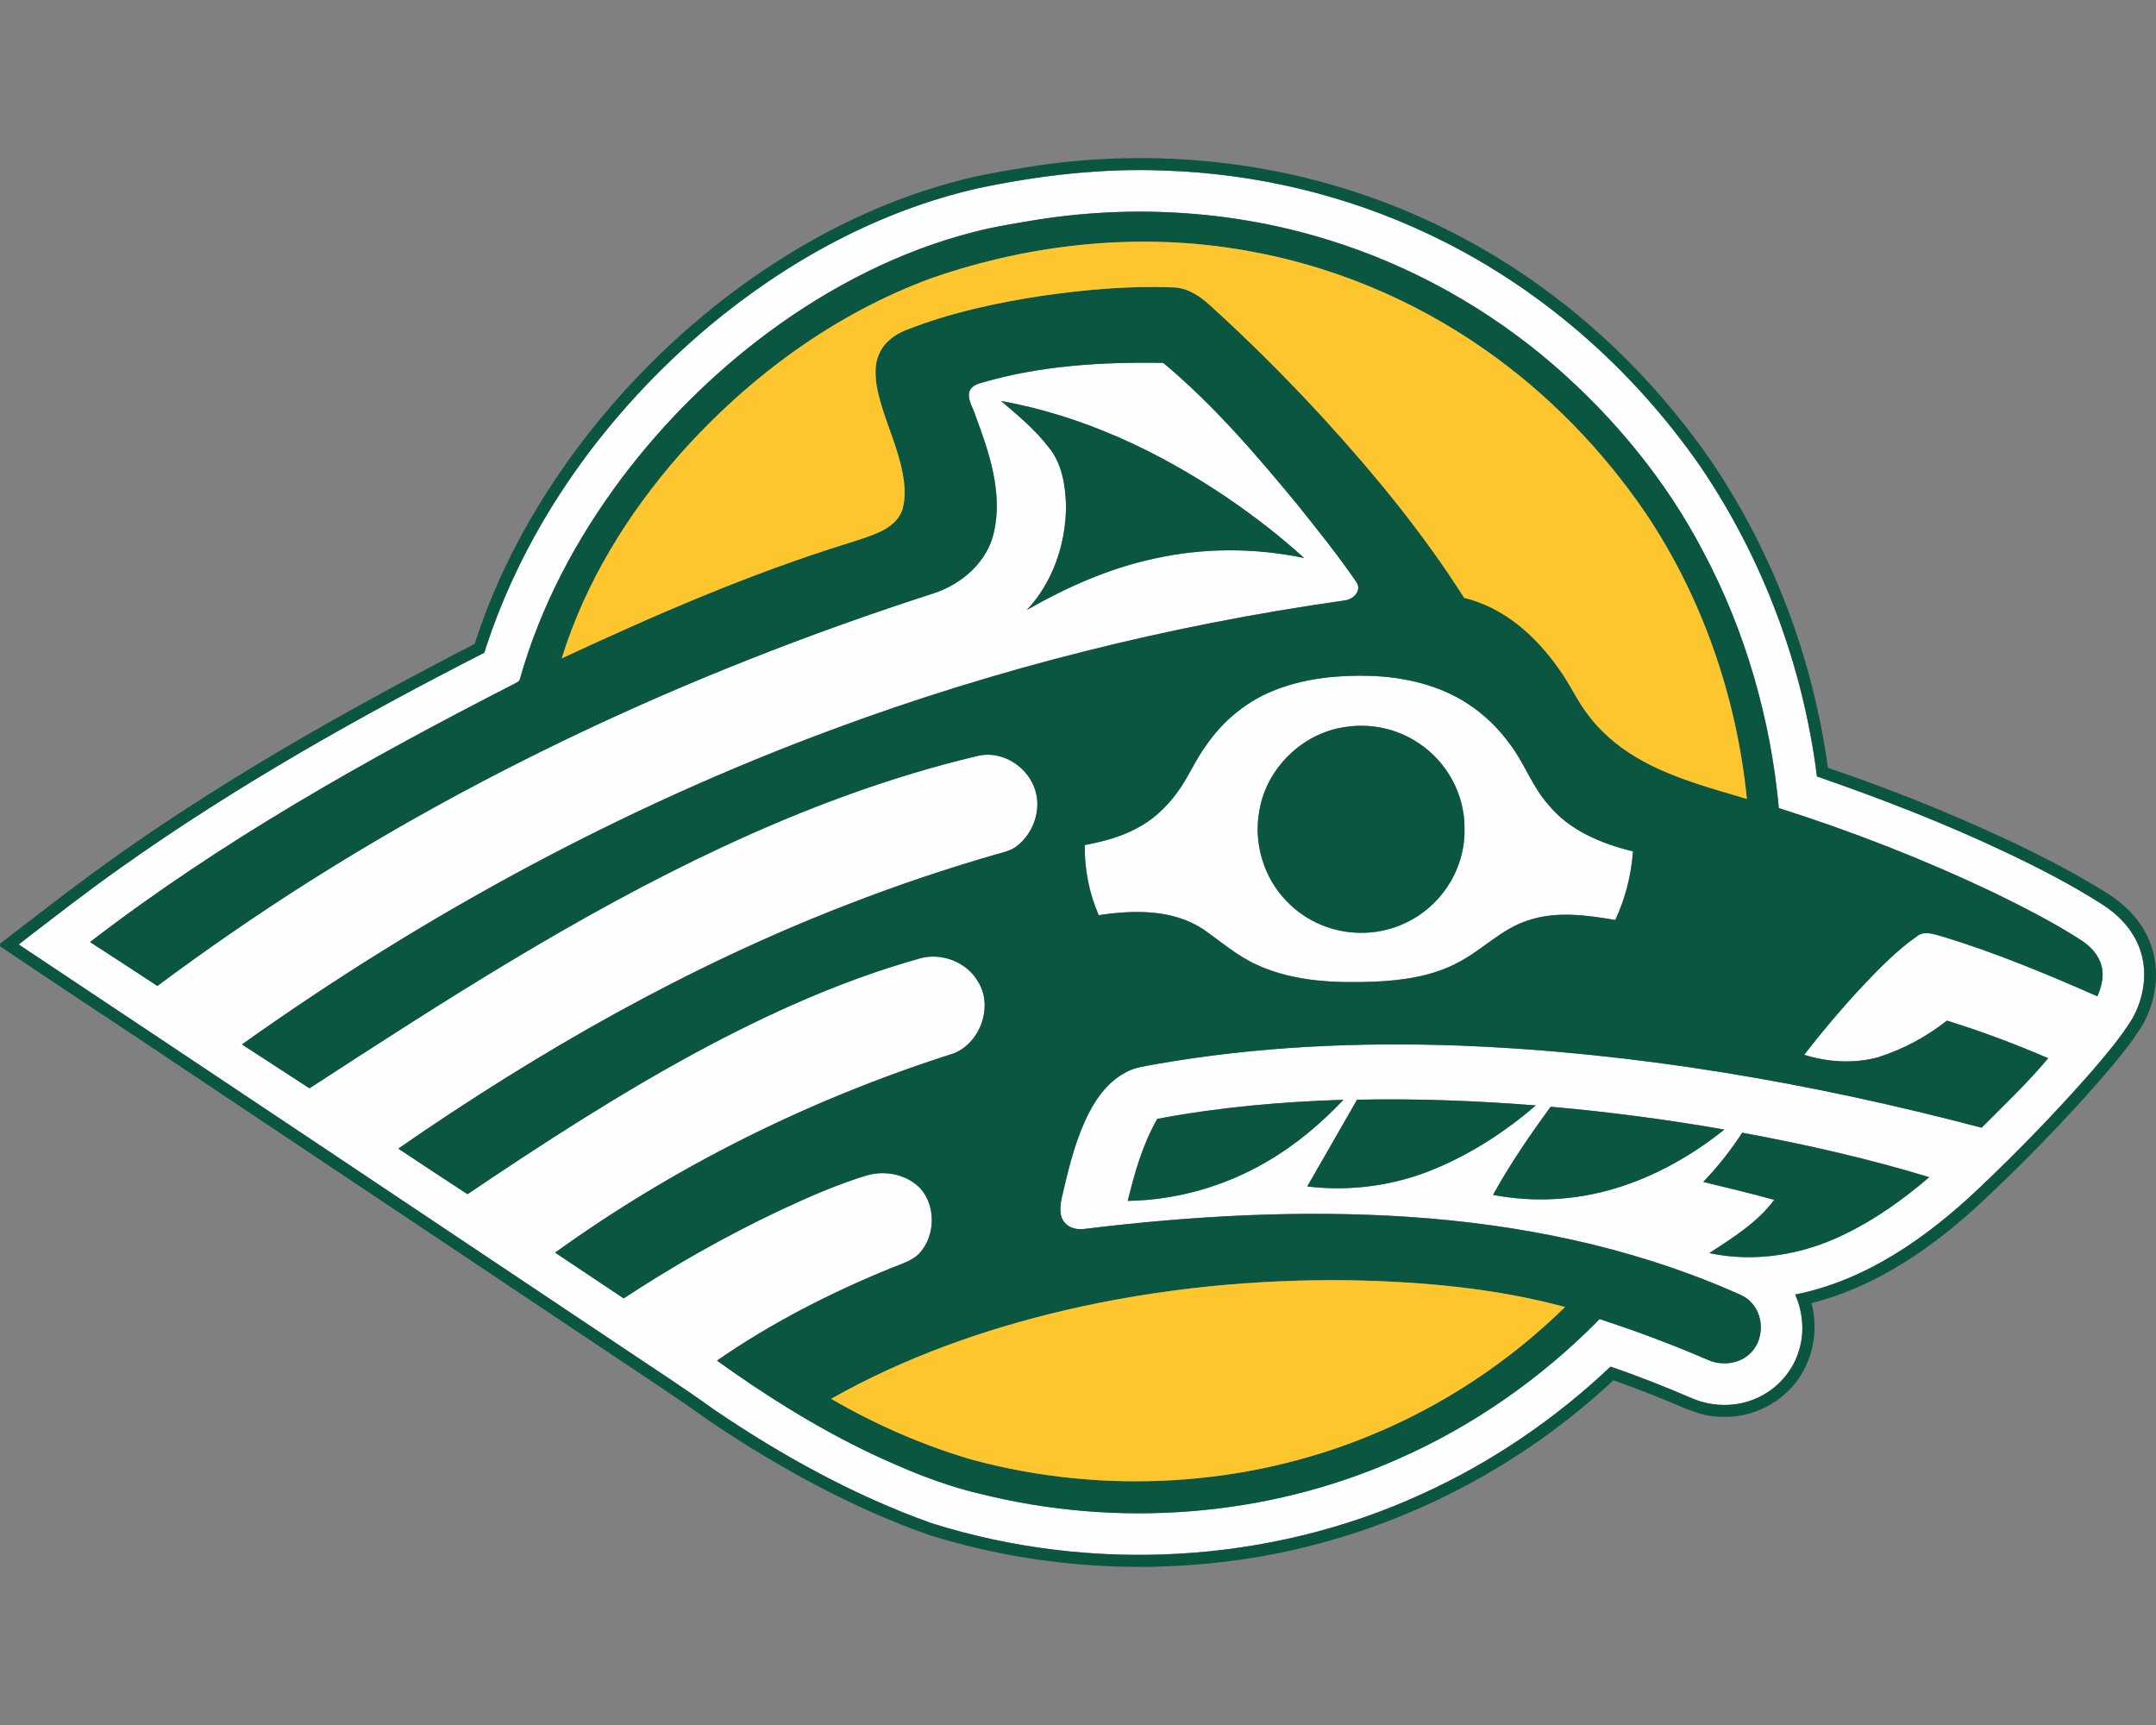 <?xml version="1.0" encoding="UTF-8"?>
<!DOCTYPE svg PUBLIC "-//W3C//DTD SVG 1.1//EN" "http://www.w3.org/Graphics/SVG/1.1/DTD/svg11.dtd">
<!-- Creator: CorelDRAW -->
<svg xmlns="http://www.w3.org/2000/svg" xml:space="preserve" width="2000px" height="1600px" version="1.1" style="shape-rendering:geometricPrecision; text-rendering:geometricPrecision; image-rendering:optimizeQuality; fill-rule:evenodd; clip-rule:evenodd"
viewBox="0 0 2000 1600"
 xmlns:xlink="http://www.w3.org/1999/xlink">
 <rect x="0" y="0" width="2000" height="1600" fill="#808080" stroke="none"/>
 <defs>
  <style type="text/css">
   <![CDATA[
    .fil1 {fill:#0B5641;fill-rule:nonzero}
    .fil2 {fill:#FDC52E;fill-rule:nonzero}
    .fil0 {fill:#FEFEFE;fill-rule:nonzero}
   ]]>
  </style>
 </defs>
 <g id="Capa_x0020_1">
  <g id="Alaska_x0020_Anchorage_x0020_Seawolves.cdr">
   <path class="fil0" d="M1185.45 639.01c27.6,-10.29 57.44,-13.01 86.71,-12.09 31.38,1.23 63.27,8.62 89.76,26.06 15.53,10.09 28.88,23.37 39.63,38.44 13.01,17.48 20.2,38.72 34.87,55.08 19.54,23.85 49.16,36.1 78.43,43.14 -1.62,22 -7.07,43.69 -16.41,63.68 -26.65,-4.54 -54.79,-8.44 -81.01,0.41 -24.36,7.71 -42.12,27.23 -64.46,38.82 -23.56,12.78 -50.68,16.72 -77.12,17.96 -36.71,1.46 -75.05,0.15 -109.08,-15.23 -18.76,-8.22 -34.14,-21.94 -50.78,-33.48 -28.49,-18.62 -64.39,-17.82 -96.76,-12.92 -8.93,-20.4 -13.29,-42.85 -12.97,-65.08 16.33,-3.03 32.62,-7.29 47.4,-15.07 15.02,-7.52 27.64,-19.22 37.61,-32.65 10.67,-13.93 17.1,-30.54 27.55,-44.61 16.18,-23.74 39.54,-42.63 66.63,-52.46zm-278.51 -464.32c56.91,-12.04 115.18,-18.84 173.41,-16.49 84.4,2.77 168.32,22.66 244.68,58.85 101.29,47.6 188.34,123.52 252.07,215.24 58.25,85.56 95.47,185.25 108.39,287.89 59.67,20.67 118.68,43.51 175.75,70.61 30.38,14.44 60.39,29.84 88.74,47.97 15.15,9.57 28.22,23.27 34.59,40.25 8.15,21.34 4.63,45.92 -6.39,65.57 -10.49,17.18 -23.62,32.55 -36.64,47.83 -33.68,38.53 -69.36,75.29 -106.5,110.46 -47.74,45.13 -104.2,84.85 -169.74,97.87 7.17,16.23 8.85,34.99 3.48,52.01 -5.67,19.36 -20.4,35.72 -38.78,43.92 -18.86,8.62 -41.19,8.48 -60.18,0.41 -24.94,-10.72 -50.16,-20.77 -75.85,-29.46 -51.33,48.61 -110.59,88.92 -174.96,118.15 -141.46,64.89 -306.93,73.7 -455.12,26.97 -71.61,-25.6 -138.72,-62.63 -201.5,-105.28 -27.77,-19.99 -56.45,-38.61 -84.86,-57.62 -186.63,-124.76 -373.29,-249.48 -560.2,-373.82 31.07,-23.9 61.96,-48.05 93.96,-70.69 106.88,-75.85 221.34,-140.35 337.93,-199.88 37.65,-118.67 113.64,-223.1 208.46,-302.82 72.2,-60.3 157.15,-106.94 249.26,-127.94zm56.15 28.96l0 0c-20.26,3.38 -40.62,6.5 -60.51,11.74 -68.46,17.56 -132.34,50.59 -189.12,92.36 -51.66,38.24 -97.71,84.02 -136.4,135.33 -42.03,55.98 -75.61,118.85 -94.66,186.38 -0.45,3.2 -3.99,3.83 -6.26,5.31 -136.44,69.89 -270.86,145.35 -392.61,239.02 20.83,13.58 41.75,26.97 62.46,40.7 21.77,-16.14 43.75,-32.02 66.09,-47.42 200,-138.43 422.7,-242.14 653.87,-316.69 26.41,-8.57 50.37,-29.4 56.23,-57.42 7.97,-36.56 -4.61,-73.41 -17.27,-107.37 -2.07,-7.05 -7.08,-13.67 -5.98,-21.35 1.29,-5.55 6.82,-8.03 11.84,-9.25 54.51,-16 111.82,-19.38 168.35,-18.38 46.36,38.69 85.87,84.76 124.22,131.2 18.84,23.59 37.85,47.13 54.89,72.06 5.61,8.21 -3.32,16.57 -11.43,17.14 -161.94,23.01 -321.59,62.76 -474.93,119.81 -194.57,72 -378.45,171.71 -547.39,291.93 20.83,13.62 41.74,27.16 62.62,40.7 123.96,-80.56 248.72,-161.12 382.95,-223.8 76.08,-35.46 155.14,-65.16 236.91,-84.52 22.82,-5.51 47.11,10.25 53.55,32.37 5.47,18.17 -1.95,39.02 -16.57,50.8 -6.25,5.08 -14.34,6.53 -21.86,8.74 -45.62,13.21 -90.7,28.41 -134.97,45.62 -148.28,57.15 -287.15,136.44 -417.63,226.71 21.38,14.15 42.69,28.37 64.21,42.3 69.38,-46.79 139.72,-92.4 213.38,-132.2 65.61,-35.32 134.04,-66.21 205.9,-86.42 20.54,-5.94 44.61,3.42 54.85,22.39 14.3,24.08 -0.26,59.93 -27.42,67.02 -130.26,41.89 -254.35,103.42 -365.47,183.39 21.18,14.19 42.46,28.26 63.62,42.46 46.38,-30.5 94.78,-57.95 144.96,-81.67 26.24,-12.25 52.83,-24.01 80.58,-32.41 17.15,-4.99 37.29,-0.96 49.78,12.21 14.15,15.92 13.81,42.59 0.16,58.77 -7.14,8.46 -18.31,11.14 -28.08,15.26 -56.27,23 -110.81,50.9 -160.84,85.54 44.99,32.38 92.18,61.94 142.24,85.88 32.59,15.29 66.04,29.32 101.19,37.49 128.04,32.28 266.84,21.86 387.71,-31.83 70.17,-30.71 134.02,-75.42 187.61,-130.05 34,11.1 67.53,23.6 100.34,37.81 12.52,5.59 28.33,4.1 38.64,-5.32 13.29,-11.78 14.11,-34.23 2.25,-47.3 -5.24,-6.41 -13.4,-8.83 -20.63,-12.13 -93.98,-40.49 -195.61,-61.02 -297.42,-67.84 -100.37,-6.68 -201.22,-1.02 -300.96,11.13 -6.37,0.86 -13.68,-0.39 -18.08,-5.45 -5.56,-5.8 -4.68,-14.63 -3.41,-21.88 5.7,-24.52 11.35,-49.3 21.72,-72.33 8.07,-17.96 19.6,-35.64 37.38,-45.2 8.89,-5.19 19.31,-6.15 29.21,-8.05 92.77,-16.29 187.34,-20.55 281.34,-17.09 163.62,6.41 325.87,34.48 484.02,76.14 20.97,-21.1 42.62,-41.6 61.76,-64.42 -30.69,-13.27 -62.05,-25.03 -94,-34.9 -19.07,15.14 -40.93,26.77 -64.14,34.08 -22.34,6 -46.31,4.45 -68.27,-2.37 16.98,-21.94 34.91,-43.12 53.83,-63.42 15.86,-16.63 31.94,-33.39 50.9,-46.58 6.99,-5.63 16.33,-1.64 23.95,0.41 49.06,14.87 96.44,34.74 143.36,55.3 3.75,-8.91 6.5,-18.96 3.69,-28.51 -2.62,-10.08 -10.34,-17.96 -18.82,-23.53 -25.85,-16.68 -53.36,-30.59 -80.95,-44.12 -64.55,-30.69 -131.3,-56.78 -199.43,-78.41 -7.7,-82.96 -31.09,-164.59 -70.34,-238.17 -34.35,-65.71 -82.3,-123.96 -138.2,-172.46 -60.51,-52.3 -131.75,-92.22 -208.15,-115.98 -87.02,-27.27 -180.34,-33.33 -270.36,-19.26zm-34.46 168.29l0 0c15.65,13.3 31.63,26.55 44.19,42.98 12.53,15.14 15.61,35.66 16.08,54.71 -0.21,34.84 -12.19,70.5 -36.3,96.09 36.85,-21.04 76.12,-38.57 117.78,-47.52 45.7,-10.23 93.55,-10.27 139.39,-0.62 -22.23,-20.24 -46.11,-38.65 -70.9,-55.61 -63.41,-43 -134.45,-76.47 -210.24,-90.03zm144.92 665.88l0 0c-13.52,23.55 -21.03,49.83 -27.38,76.05 45.04,-0.77 89.82,-13.41 128.69,-36.19 26.59,-15.38 50.33,-35.29 71.37,-57.6 -57.87,1.84 -115.77,6.92 -172.68,17.74zm185.32 -17.8l0 0c-15.35,26.85 -30.85,53.6 -46.19,80.46 40.18,4.87 81.46,-0.78 118.74,-16.51 34.04,-14.16 65.36,-34.64 93.26,-58.63 -55.14,-4.38 -110.51,-6.49 -165.81,-5.32zm179.61 6.51l0 0c-19.23,26.3 -37.75,53.2 -53.44,81.77 37.65,7.23 77.06,5.08 113.73,-6.16 36.83,-11.13 70.89,-30.42 100.82,-54.45 -53.38,-9.3 -107.15,-16.39 -161.11,-21.16zm141.57 69.75l0 0c21.97,5.4 44.01,10.53 65.81,16.63 -15.67,21.14 -38.53,35.17 -60.18,49.37 42.32,9.09 87.03,1.47 125.6,-17.54 28.49,-13.76 54.41,-32.34 78.39,-52.87 -56.92,-17.3 -115.03,-30.46 -173.51,-41.23 -10.57,16.31 -22.7,31.57 -36.11,45.64zm-332.39 -421.9l0 0c-39.02,5.51 -72.32,37.67 -79.21,76.45 -6.12,30.49 3.71,63.62 25.69,85.64 17.61,18.27 42.81,28.76 68.15,28.74 24.92,0.26 49.77,-9.71 67.49,-27.23 18.5,-17.96 29.46,-43.63 28.74,-69.48 0.45,-31.34 -16.37,-62.08 -42.51,-79.19 -19.78,-13.41 -44.79,-18.74 -68.35,-14.93z"/>
   <path class="fil1" d="M963.09 203.65c90.02,-14.07 183.34,-8.01 270.36,19.26 76.4,23.76 147.64,63.68 208.15,115.98 55.9,48.5 103.85,106.75 138.2,172.46 39.25,73.58 62.64,155.21 70.34,238.17 68.13,21.63 134.88,47.72 199.43,78.41 27.59,13.53 55.1,27.44 80.95,44.12 8.48,5.57 16.2,13.45 18.82,23.53 2.81,9.55 0.06,19.6 -3.69,28.51 -46.92,-20.56 -94.3,-40.43 -143.36,-55.3 -7.62,-2.05 -16.96,-6.04 -23.95,-0.41 -18.96,13.19 -35.04,29.95 -50.9,46.58 -18.92,20.3 -36.85,41.48 -53.83,63.42 21.96,6.82 45.93,8.37 68.27,2.37 23.21,-7.31 45.07,-18.94 64.14,-34.08 31.95,9.87 63.31,21.63 94,34.9 -19.14,22.82 -40.79,43.32 -61.76,64.42 -158.15,-41.66 -320.4,-69.73 -484.02,-76.14 -94,-3.46 -188.57,0.8 -281.34,17.09 -9.9,1.9 -20.32,2.86 -29.21,8.05 -17.78,9.56 -29.31,27.24 -37.38,45.2 -10.37,23.03 -16.02,47.81 -21.72,72.33 -1.27,7.25 -2.15,16.08 3.41,21.88 4.4,5.06 11.71,6.31 18.08,5.45 99.74,-12.15 200.59,-17.81 300.96,-11.13 101.81,6.82 203.44,27.35 297.42,67.84 7.23,3.3 15.39,5.72 20.63,12.13 11.86,13.07 11.04,35.52 -2.25,47.3 -10.31,9.42 -26.12,10.91 -38.64,5.32 -32.81,-14.21 -66.34,-26.71 -100.34,-37.81 -53.59,54.63 -117.44,99.34 -187.61,130.05 -120.87,53.69 -259.67,64.11 -387.71,31.83 -35.15,-8.17 -68.6,-22.2 -101.19,-37.49 -50.06,-23.94 -97.25,-53.5 -142.24,-85.88 50.03,-34.64 104.57,-62.54 160.84,-85.54 9.77,-4.12 20.94,-6.8 28.08,-15.26 13.65,-16.18 13.99,-42.85 -0.16,-58.77 -12.49,-13.17 -32.63,-17.2 -49.78,-12.21 -27.75,8.4 -54.34,20.16 -80.58,32.41 -50.18,23.72 -98.58,51.17 -144.96,81.67 -21.16,-14.2 -42.44,-28.27 -63.62,-42.46 111.12,-79.97 235.21,-141.5 365.47,-183.39 27.16,-7.09 41.72,-42.94 27.42,-67.02 -10.24,-18.97 -34.31,-28.33 -54.85,-22.39 -71.86,20.21 -140.29,51.1 -205.9,86.42 -73.66,39.8 -144,85.41 -213.38,132.2 -21.52,-13.93 -42.83,-28.15 -64.21,-42.3 130.48,-90.27 269.35,-169.56 417.63,-226.71 44.27,-17.21 89.35,-32.41 134.97,-45.62 7.52,-2.21 15.61,-3.66 21.86,-8.74 14.62,-11.78 22.04,-32.63 16.57,-50.8 -6.44,-22.12 -30.73,-37.88 -53.55,-32.37 -81.77,19.36 -160.83,49.06 -236.91,84.52 -134.23,62.68 -258.99,143.24 -382.95,223.8 -20.88,-13.54 -41.79,-27.08 -62.62,-40.7 168.94,-120.22 352.82,-219.93 547.39,-291.93 153.34,-57.05 312.99,-96.8 474.93,-119.81 8.11,-0.57 17.04,-8.93 11.43,-17.14 -17.04,-24.93 -36.05,-48.47 -54.89,-72.06 -38.35,-46.44 -77.86,-92.51 -124.22,-131.2 -56.53,-1 -113.84,2.38 -168.35,18.38 -5.02,1.22 -10.55,3.7 -11.84,9.25 -1.1,7.68 3.91,14.3 5.98,21.35 12.66,33.96 25.24,70.81 17.27,107.37 -5.86,28.02 -29.82,48.85 -56.23,57.42 -231.17,74.55 -453.87,178.26 -653.87,316.69 -22.34,15.4 -44.32,31.28 -66.09,47.42 -20.71,-13.73 -41.63,-27.12 -62.46,-40.7 121.75,-93.67 256.17,-169.13 392.61,-239.02 2.27,-1.48 5.81,-2.11 6.26,-5.31 19.05,-67.53 52.63,-130.4 94.66,-186.38 38.69,-51.31 84.74,-97.09 136.4,-135.33 56.78,-41.77 120.66,-74.8 189.12,-92.36 19.89,-5.24 40.25,-8.36 60.51,-11.74zm616.96 892.63c13.41,-14.07 25.54,-29.33 36.11,-45.64 58.48,10.77 116.59,23.93 173.51,41.23 -23.98,20.53 -49.9,39.11 -78.39,52.87 -38.57,19.01 -83.28,26.63 -125.6,17.54 21.65,-14.2 44.51,-28.23 60.18,-49.37 -21.8,-6.1 -43.84,-11.23 -65.81,-16.63zm-141.57 -69.75c53.96,4.77 107.73,11.86 161.11,21.16 -29.93,24.03 -63.99,43.32 -100.82,54.45 -36.67,11.24 -76.08,13.39 -113.73,6.16 15.69,-28.57 34.21,-55.47 53.44,-81.77zm-179.61 -6.51c55.3,-1.17 110.67,0.94 165.81,5.32 -27.9,23.99 -59.22,44.47 -93.26,58.63 -37.28,15.73 -78.56,21.38 -118.74,16.51 15.34,-26.86 30.84,-53.61 46.19,-80.46zm-185.32 17.8c56.91,-10.82 114.81,-15.9 172.68,-17.74 -21.04,22.31 -44.78,42.22 -71.37,57.6 -38.87,22.78 -83.65,35.42 -128.69,36.19 6.35,-26.22 13.86,-52.5 27.38,-76.05zm174.11 -363.44c23.56,-3.81 48.57,1.52 68.35,14.93 26.14,17.11 42.96,47.85 42.51,79.19 0.72,25.85 -10.24,51.52 -28.74,69.48 -17.72,17.52 -42.57,27.49 -67.49,27.23 -25.34,0.02 -50.54,-10.47 -68.15,-28.74 -21.98,-22.02 -31.81,-55.15 -25.69,-85.64 6.89,-38.78 40.19,-70.94 79.21,-76.45zm-319.03 -302.44c75.79,13.56 146.83,47.03 210.24,90.03 24.79,16.96 48.67,35.37 70.9,55.61 -45.84,-9.65 -93.69,-9.61 -139.39,0.62 -41.66,8.95 -80.93,26.48 -117.78,47.52 24.11,-25.59 36.09,-61.25 36.3,-96.09 -0.47,-19.05 -3.55,-39.57 -16.08,-54.71 -12.56,-16.43 -28.54,-29.68 -44.19,-42.98zm30.5 -217.9c95.05,-14.32 193.37,-7.96 285.42,20.06 66.47,20.11 129.49,51.51 185.72,92.29 61.12,44.15 114.18,99.23 157.09,161.21 57.43,84.8 94.41,183.18 108.33,284.61 55.51,18.79 110.02,40.52 163.16,65.18 32.79,15.32 65.11,31.79 95.75,51.05 15.8,9.83 29.64,23.45 37.59,40.45 12.39,25.61 9.4,56.95 -4.42,81.4 -11.51,18.75 -25.87,35.56 -40.19,52.22 -33.84,38.48 -69.62,75.23 -106.94,110.34 -45.66,42.71 -98.78,80.5 -160.27,95.8 6.88,25.34 1.42,53.83 -15.09,74.37 -16.31,20.55 -42.73,32.57 -68.97,31.08 -19.34,0.1 -36.48,-9.65 -53.99,-16.47 -15.08,-6.17 -30.32,-11.9 -45.66,-17.37 -98.24,91.91 -225.77,152.15 -359.46,168.19 -91.79,11.31 -186.01,3.01 -274.38,-24.32 -72.8,-25.6 -140.95,-63.13 -204.81,-106.16 -30.11,-21.67 -61.23,-41.85 -92.05,-62.48 -134.99,-90.33 -270.16,-180.41 -405.21,-270.66 -53.46,-35.91 -107.47,-71.04 -160.75,-107.19 0.1,-0.64 0.25,-1.93 0.33,-2.58 28.9,-22.14 57.54,-44.64 86.93,-66.12 111.02,-81.12 231.19,-148.69 353.13,-211.78 20.42,-64.26 53.03,-124.25 92.87,-178.49 42.34,-57.29 93.2,-108.3 150.49,-150.68 60.49,-44.65 128.54,-79.78 201.32,-99.34 24.29,-6.7 49.2,-10.65 74.06,-14.61zm-52.19 20.65l0 0c-92.11,21 -177.06,67.64 -249.26,127.94 -94.82,79.72 -170.81,184.15 -208.46,302.82 -116.59,59.53 -231.05,124.03 -337.93,199.88 -32,22.64 -62.89,46.79 -93.96,70.69 186.91,124.34 373.57,249.06 560.2,373.82 28.41,19.01 57.09,37.63 84.86,57.62 62.78,42.65 129.89,79.68 201.5,105.28 148.19,46.73 313.66,37.92 455.12,-26.97 64.37,-29.23 123.63,-69.54 174.96,-118.15 25.69,8.69 50.91,18.74 75.85,29.46 18.99,8.07 41.32,8.21 60.18,-0.41 18.38,-8.2 33.11,-24.56 38.78,-43.92 5.37,-17.02 3.69,-35.78 -3.48,-52.01 65.54,-13.02 122,-52.74 169.74,-97.87 37.14,-35.17 72.82,-71.93 106.5,-110.46 13.02,-15.28 26.15,-30.65 36.64,-47.83 11.02,-19.65 14.54,-44.23 6.39,-65.57 -6.37,-16.98 -19.44,-30.68 -34.59,-40.25 -28.35,-18.13 -58.36,-33.53 -88.74,-47.97 -57.07,-27.1 -116.08,-49.94 -175.75,-70.61 -12.92,-102.64 -50.14,-202.33 -108.39,-287.89 -63.73,-91.72 -150.78,-167.64 -252.07,-215.24 -76.36,-36.19 -160.28,-56.08 -244.68,-58.85 -58.23,-2.35 -116.5,4.45 -173.41,16.49zm-41.99 83.02l0 0c-90.74,33.1 -170.73,92.09 -234.57,164.07 -48.22,54.96 -87.55,118.72 -109.28,188.86 86.82,-40.38 174.9,-78.74 266.49,-107.03 10.3,-3.3 20.74,-6.47 30.48,-11.22 8.33,-4.1 16.03,-10.72 19.06,-19.75 2.58,-9.3 2.5,-19.11 1.05,-28.59 -4.32,-29.72 -19.4,-56.46 -24.93,-85.89 -1.31,-9.55 -2.03,-19.83 1.87,-28.92 4.32,-11.1 14.5,-18.87 25.33,-23.11 40.64,-15.95 83.55,-25.32 126.63,-31.83 40.23,-5.73 80.93,-9.42 121.61,-7.72 12.52,0.43 23.56,7.41 32.61,15.59 37.28,33.67 72.82,69.21 106.78,106.2 47.48,51.99 92.38,106.66 130.17,166.18 36.65,8.75 66.31,35.17 87.49,65.35 10.71,14.44 17.73,31.27 29.06,45.27 13.48,17.36 31.14,31.11 50.43,41.45 29.91,16.02 62.91,24.79 95.25,34.41 -9.52,-94.38 -41.19,-186.86 -94.29,-265.64 -40.04,-58.51 -90.29,-110.2 -148.42,-150.89 -66.32,-46.57 -142.93,-78.51 -222.82,-92.23 -96.76,-17.04 -197.41,-6.58 -290,25.44zm320.5 381.3l0 0c-27.09,9.83 -50.45,28.72 -66.63,52.46 -10.45,14.07 -16.88,30.68 -27.55,44.61 -9.97,13.43 -22.59,25.13 -37.61,32.65 -14.78,7.78 -31.07,12.04 -47.4,15.07 -0.32,22.23 4.04,44.68 12.97,65.08 32.37,-4.9 68.27,-5.7 96.76,12.92 16.64,11.54 32.02,25.26 50.78,33.48 34.03,15.38 72.37,16.69 109.08,15.23 26.44,-1.24 53.56,-5.18 77.12,-17.96 22.34,-11.59 40.1,-31.11 64.46,-38.82 26.22,-8.85 54.36,-4.95 81.01,-0.41 9.34,-19.99 14.79,-41.68 16.41,-63.68 -29.27,-7.04 -58.89,-19.29 -78.43,-43.14 -14.67,-16.36 -21.86,-37.6 -34.87,-55.08 -10.75,-15.07 -24.1,-28.35 -39.63,-38.44 -26.49,-17.44 -58.38,-24.83 -89.76,-26.06 -29.27,-0.92 -59.11,1.8 -86.71,12.09zm-197.03 576.17l0 0c-75.64,17.68 -149.65,43.98 -217.41,82.26 41.55,24.16 85.95,43.51 132.12,56.89 120.61,32.18 251.74,24.92 367.35,-22.66 67.45,-27.49 129.31,-68.39 181.32,-119.35 -64.26,-17.4 -131.09,-23.38 -197.46,-24.79 -89.31,-1.33 -178.86,7.5 -265.92,27.65z"/>
   <path class="fil2" d="M864.95 257.71c92.59,-32.02 193.24,-42.48 290,-25.44 79.89,13.72 156.5,45.66 222.82,92.23 58.13,40.69 108.38,92.38 148.42,150.89 53.1,78.78 84.77,171.26 94.29,265.64 -32.34,-9.62 -65.34,-18.39 -95.25,-34.41 -19.29,-10.34 -36.95,-24.09 -50.43,-41.45 -11.33,-14 -18.35,-30.83 -29.06,-45.27 -21.18,-30.18 -50.84,-56.6 -87.49,-65.35 -37.79,-59.52 -82.69,-114.19 -130.17,-166.18 -33.96,-36.99 -69.5,-72.53 -106.78,-106.2 -9.05,-8.18 -20.09,-15.16 -32.61,-15.59 -40.68,-1.7 -81.38,1.99 -121.61,7.72 -43.08,6.51 -85.99,15.88 -126.63,31.83 -10.83,4.24 -21.01,12.01 -25.33,23.11 -3.9,9.09 -3.18,19.37 -1.87,28.92 5.53,29.43 20.61,56.17 24.93,85.89 1.45,9.48 1.53,19.29 -1.05,28.59 -3.03,9.03 -10.73,15.65 -19.06,19.75 -9.74,4.75 -20.18,7.92 -30.48,11.22 -91.59,28.29 -179.67,66.65 -266.49,107.03 21.73,-70.14 61.06,-133.9 109.28,-188.86 63.84,-71.98 143.83,-130.97 234.57,-164.07zm123.47 957.47c87.06,-20.15 176.61,-28.98 265.92,-27.65 66.37,1.41 133.2,7.39 197.46,24.79 -52.01,50.96 -113.87,91.86 -181.32,119.35 -115.61,47.58 -246.74,54.84 -367.35,22.66 -46.17,-13.38 -90.57,-32.73 -132.12,-56.89 67.76,-38.28 141.77,-64.58 217.41,-82.26z"/>
  </g>
 </g>
</svg>
